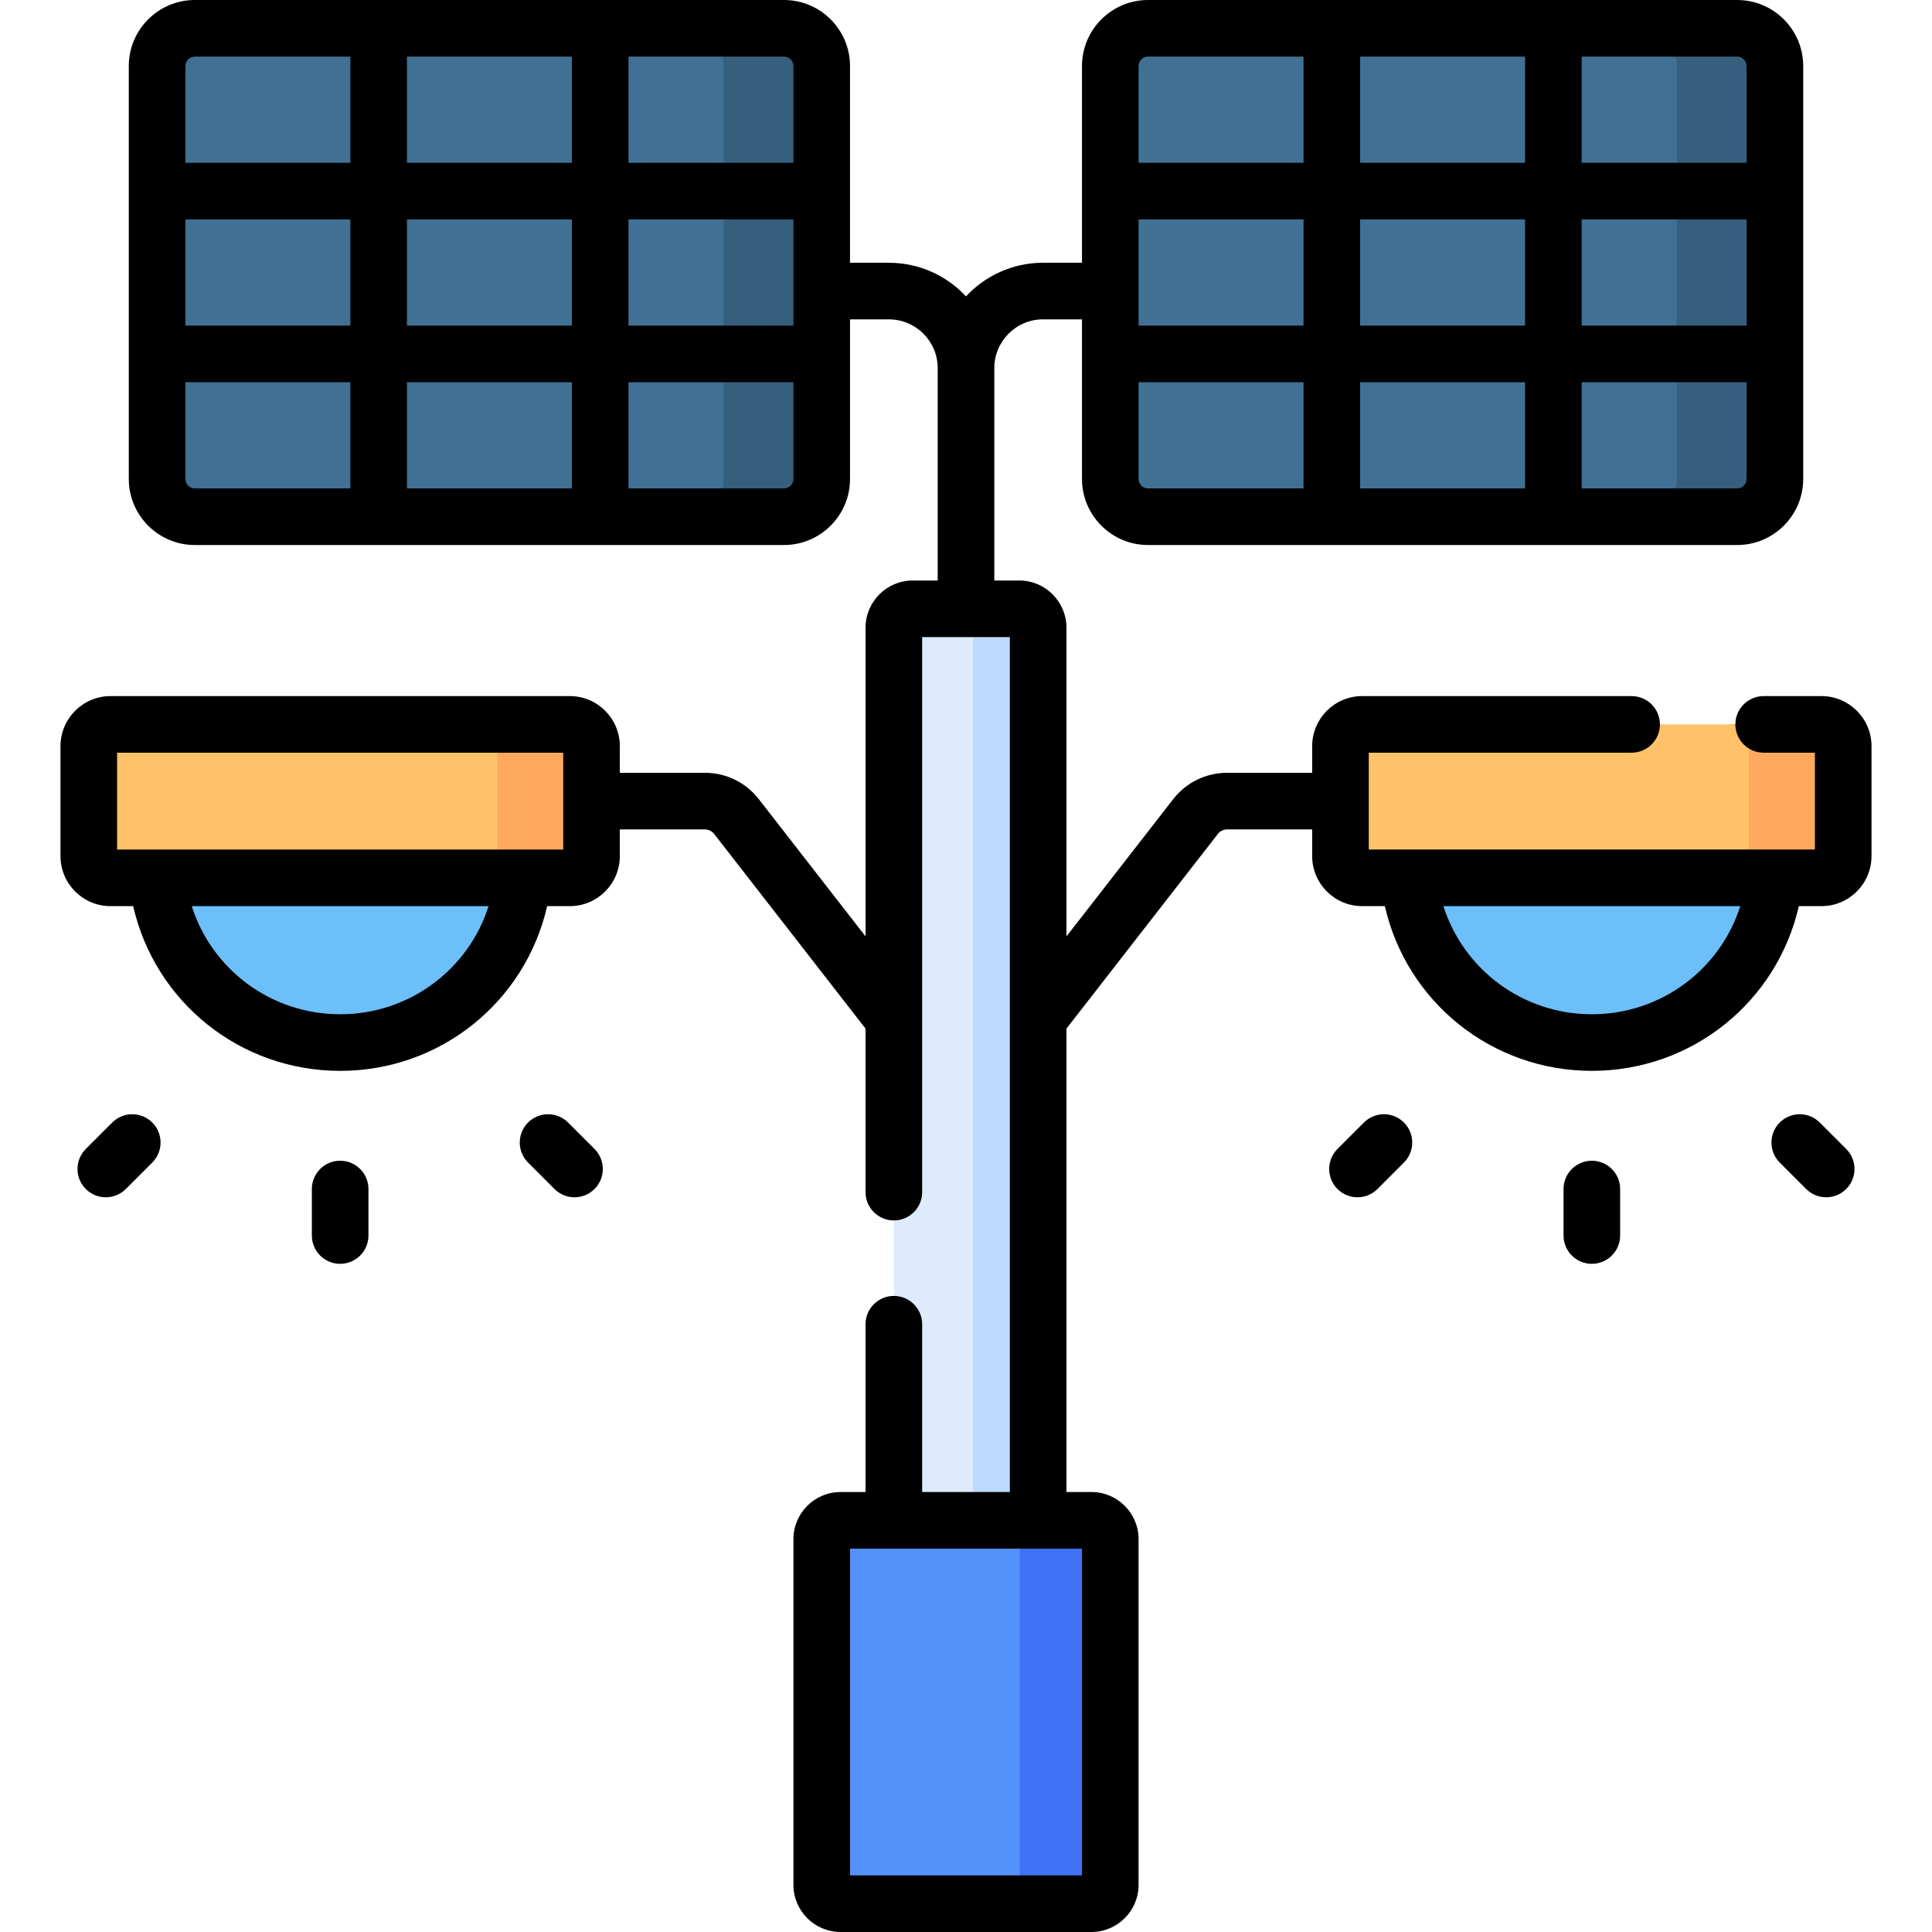 <svg id="Capa_1" enable-background="new 0 0 512 512" height="512" viewBox="0 0 512 512" width="512" xmlns="http://www.w3.org/2000/svg"><g><g><g><path d="m294.235 17.5v109.435c0 5.523 4.477 10 10 10h156.133c5.523 0 10-4.477 10-10v-109.435c0-5.523-4.477-10-10-10h-156.133c-5.523 0-10 4.477-10 10z" fill="#407194"/><path d="m460.369 7.5h-26c5.523 0 10 4.477 10 10v109.435c0 5.523-4.477 10-10 10h26c5.523 0 10-4.477 10-10v-109.435c0-5.523-4.477-10-10-10z" fill="#365f7e"/><path d="m41.631 17.5v109.435c0 5.523 4.477 10 10 10h156.133c5.523 0 10-4.477 10-10v-109.435c0-5.523-4.477-10-10-10h-156.133c-5.523 0-10 4.477-10 10z" fill="#407194"/><path d="m207.765 7.5h-26c5.523 0 10 4.477 10 10v109.435c0 5.523-4.477 10-10 10h26c5.523 0 10-4.477 10-10v-109.435c0-5.523-4.477-10-10-10z" fill="#365f7e"/><path d="m355.238 197.732v29.142c0 3.182 2.58 5.762 5.762 5.762h121.707c3.182 0 5.762-2.58 5.762-5.762v-29.142c0-3.182-2.58-5.762-5.762-5.762h-121.707c-3.182.001-5.762 2.58-5.762 5.762z" fill="#ffc269"/><path d="m482.707 191.971h-25c3.182 0 5.762 2.579 5.762 5.762v29.142c0 3.182-2.58 5.762-5.762 5.762h25c3.182 0 5.762-2.58 5.762-5.762v-29.142c0-3.183-2.58-5.762-5.762-5.762z" fill="#ffa95f"/><path d="m373.333 232.635c2.568 24.532 23.31 43.654 48.521 43.654s45.953-19.122 48.521-43.654z" fill="#6cbff8"/><path d="m156.762 197.732v29.142c0 3.182-2.58 5.762-5.762 5.762h-121.707c-3.182 0-5.762-2.58-5.762-5.762v-29.142c0-3.182 2.58-5.762 5.762-5.762h121.707c3.182.001 5.762 2.58 5.762 5.762z" fill="#ffc269"/><path d="m151 191.971h-25c3.182 0 5.762 2.579 5.762 5.762v29.142c0 3.182-2.58 5.762-5.762 5.762h25c3.182 0 5.762-2.58 5.762-5.762v-29.142c0-3.183-2.58-5.762-5.762-5.762z" fill="#ffa95f"/><path d="m138.667 232.635c-2.568 24.532-23.31 43.654-48.521 43.654s-45.953-19.122-48.521-43.654z" fill="#6cbff8"/><path d="m236.882 166.343v254.209h38.235v-254.209c0-2.761-2.239-5-5-5h-28.235c-2.761 0-5 2.238-5 5z" fill="#ddebfd"/><path d="m270.118 161.343h-17.241c2.761 0 5 2.239 5 5v254.209h17.241v-254.209c0-2.761-2.239-5-5-5z" fill="#bed9fd"/><path d="m217.765 499.5v-91.602c0-2.761 2.239-5 5-5h66.471c2.761 0 5 2.239 5 5v91.602c0 2.761-2.239 5-5 5h-66.471c-2.762 0-5-2.239-5-5z" fill="#5392f9"/><path d="m289.235 402.898h-24c2.761 0 5 2.239 5 5v91.602c0 2.761-2.239 5-5 5h24c2.761 0 5-2.239 5-5v-91.602c0-2.761-2.238-5-5-5z" fill="#4071f7"/></g></g><g><path d="m482.707 184.471h-15.313c-4.143 0-7.5 3.357-7.5 7.5s3.357 7.5 7.5 7.5h13.575v25.665h-118.23c0-8.787 0-16.056 0-25.665h69.655c4.143 0 7.5-3.357 7.5-7.5s-3.357-7.5-7.5-7.5h-71.394c-7.312 0-13.262 5.949-13.262 13.262v7.067h-22.538c-5.625 0-10.836 2.549-14.3 6.996l-28.28 36.364v-81.82c0-6.893-5.607-12.5-12.5-12.5h-6.62v-56.28c0-7.13 5.796-12.93 12.92-12.93h10.315v42.305c0 9.649 7.851 17.5 17.5 17.5h156.133c9.649 0 17.5-7.851 17.5-17.5v-109.435c0-9.649-7.851-17.5-17.5-17.5h-156.133c-9.649 0-17.5 7.851-17.5 17.5v52.13h-10.315c-8.056 0-15.321 3.435-20.422 8.912-5.101-5.475-12.366-8.907-20.422-8.907h-10.312v-52.135c0-9.649-7.851-17.5-17.5-17.5h-156.132c-9.649 0-17.5 7.851-17.5 17.5v109.435c0 9.649 7.851 17.5 17.5 17.5h156.133c9.649 0 17.5-7.851 17.5-17.5v-42.3h10.312c7.126 0 12.924 5.798 12.924 12.924v56.281h-6.62c-6.893 0-12.5 5.607-12.5 12.5v81.819l-28.283-36.368c-3.461-4.442-8.672-6.991-14.297-6.991h-22.538v-7.067c0-7.312-5.949-13.262-13.262-13.262h-121.708c-7.312 0-13.262 5.949-13.262 13.262v29.142c0 7.312 5.949 13.262 13.262 13.262h6c5.761 25.307 28.25 43.653 54.853 43.653s49.093-18.346 54.853-43.653h6c7.312 0 13.262-5.949 13.262-13.262v-7.075h22.539c.952 0 1.873.452 2.46 1.205l40.12 51.587v43.337c0 4.143 3.357 7.5 7.5 7.5s7.5-3.357 7.5-7.5v-147.089h23.24v226.559h-23.24v-44.469c0-4.143-3.357-7.5-7.5-7.5s-7.5 3.357-7.5 7.5v44.469h-6.615c-6.893 0-12.5 5.607-12.5 12.5v91.601c0 6.893 5.607 12.5 12.5 12.5h66.471c6.893 0 12.5-5.607 12.5-12.5v-91.602c0-6.893-5.607-12.5-12.5-12.5h-6.615v-122.806l40.117-51.583c.59-.758 1.511-1.21 2.463-1.21h22.538v7.074c0 7.312 5.949 13.262 13.262 13.262h6c5.761 25.307 28.25 43.653 54.853 43.653s49.093-18.346 54.853-43.653h6c7.312 0 13.262-5.949 13.262-13.262v-29.142c0-7.311-5.949-13.26-13.262-13.26zm-78.547-126.326v28.145h-43.711v-28.145zm-43.711-15v-28.145h43.711v28.145zm102.419 43.145h-43.708v-28.145h43.708zm-58.708 15v28.145h-43.711v-28.145zm-58.711-15h-43.714v-9.063c0-.032.005-.064.005-.097s-.004-.064-.005-.097v-18.888h43.714zm-43.714 40.645v-25.645h43.714v28.145h-41.214c-1.379 0-2.5-1.122-2.5-2.5zm158.633 2.5h-41.208v-28.145h43.708v25.645c0 1.378-1.121 2.5-2.5 2.5zm2.5-111.935v25.645h-43.708v-28.145h41.208c1.379 0 2.5 1.121 2.5 2.5zm-158.633-2.5h41.214v28.145h-43.714v-25.645c0-1.379 1.121-2.5 2.5-2.5zm-196.389 71.29v-28.145h43.71v28.145zm43.71 15v28.145h-43.71v-28.145zm-102.424-43.145h43.714v28.145h-43.714zm58.714-15v-28.145h43.71v28.145zm58.71 15h43.709v28.145h-43.709zm43.709-40.645v25.645h-43.709v-28.145h41.209c1.379 0 2.5 1.121 2.5 2.5zm-158.633-2.5h41.214v28.145h-43.714v-25.645c0-1.379 1.121-2.5 2.5-2.5zm-2.5 111.935v-25.645h43.714v28.145h-41.214c-1.379 0-2.5-1.122-2.5-2.5zm158.633 2.5h-41.209v-28.145h43.709v25.645c0 1.378-1.121 2.5-2.5 2.5zm-117.619 139.354c-18.32 0-33.988-11.851-39.334-28.653h78.668c-5.345 16.802-21.013 28.653-39.334 28.653zm48.521-43.653h-107.636v-25.665h118.23v25.665zm148.068 271.864h-61.471v-86.602h61.471zm135.119-228.211c-18.32 0-33.988-11.851-39.334-28.653h78.668c-5.346 16.802-21.014 28.653-39.334 28.653z"/><path d="m421.854 307.604c-4.143 0-7.5 3.357-7.5 7.5v12.322c0 4.143 3.357 7.5 7.5 7.5s7.5-3.357 7.5-7.5v-12.322c0-4.142-3.358-7.5-7.5-7.5z"/><path d="m482.253 297.479c-2.93-2.928-7.678-2.928-10.607 0-2.929 2.93-2.929 7.678 0 10.607l7.011 7.011c2.931 2.929 7.678 2.928 10.607 0 2.929-2.93 2.929-7.678 0-10.607z"/><path d="m361.454 297.479-7.011 7.011c-2.929 2.93-2.929 7.678 0 10.607 2.931 2.929 7.678 2.928 10.607 0l7.011-7.011c2.929-2.93 2.929-7.678 0-10.607-2.929-2.928-7.677-2.928-10.607 0z"/><path d="m90.146 307.604c-4.143 0-7.5 3.357-7.5 7.5v12.322c0 4.143 3.357 7.5 7.5 7.5s7.5-3.357 7.5-7.5v-12.322c0-4.142-3.357-7.5-7.5-7.5z"/><path d="m29.747 297.479-7.011 7.011c-2.929 2.93-2.929 7.678 0 10.607 2.931 2.929 7.678 2.928 10.607 0l7.011-7.011c2.929-2.93 2.929-7.678 0-10.607-2.929-2.928-7.677-2.928-10.607 0z"/><path d="m150.546 297.479c-2.93-2.928-7.678-2.928-10.607 0-2.929 2.93-2.929 7.678 0 10.607l7.011 7.011c2.931 2.929 7.678 2.928 10.607 0 2.929-2.93 2.929-7.678 0-10.607z"/></g></g></svg>